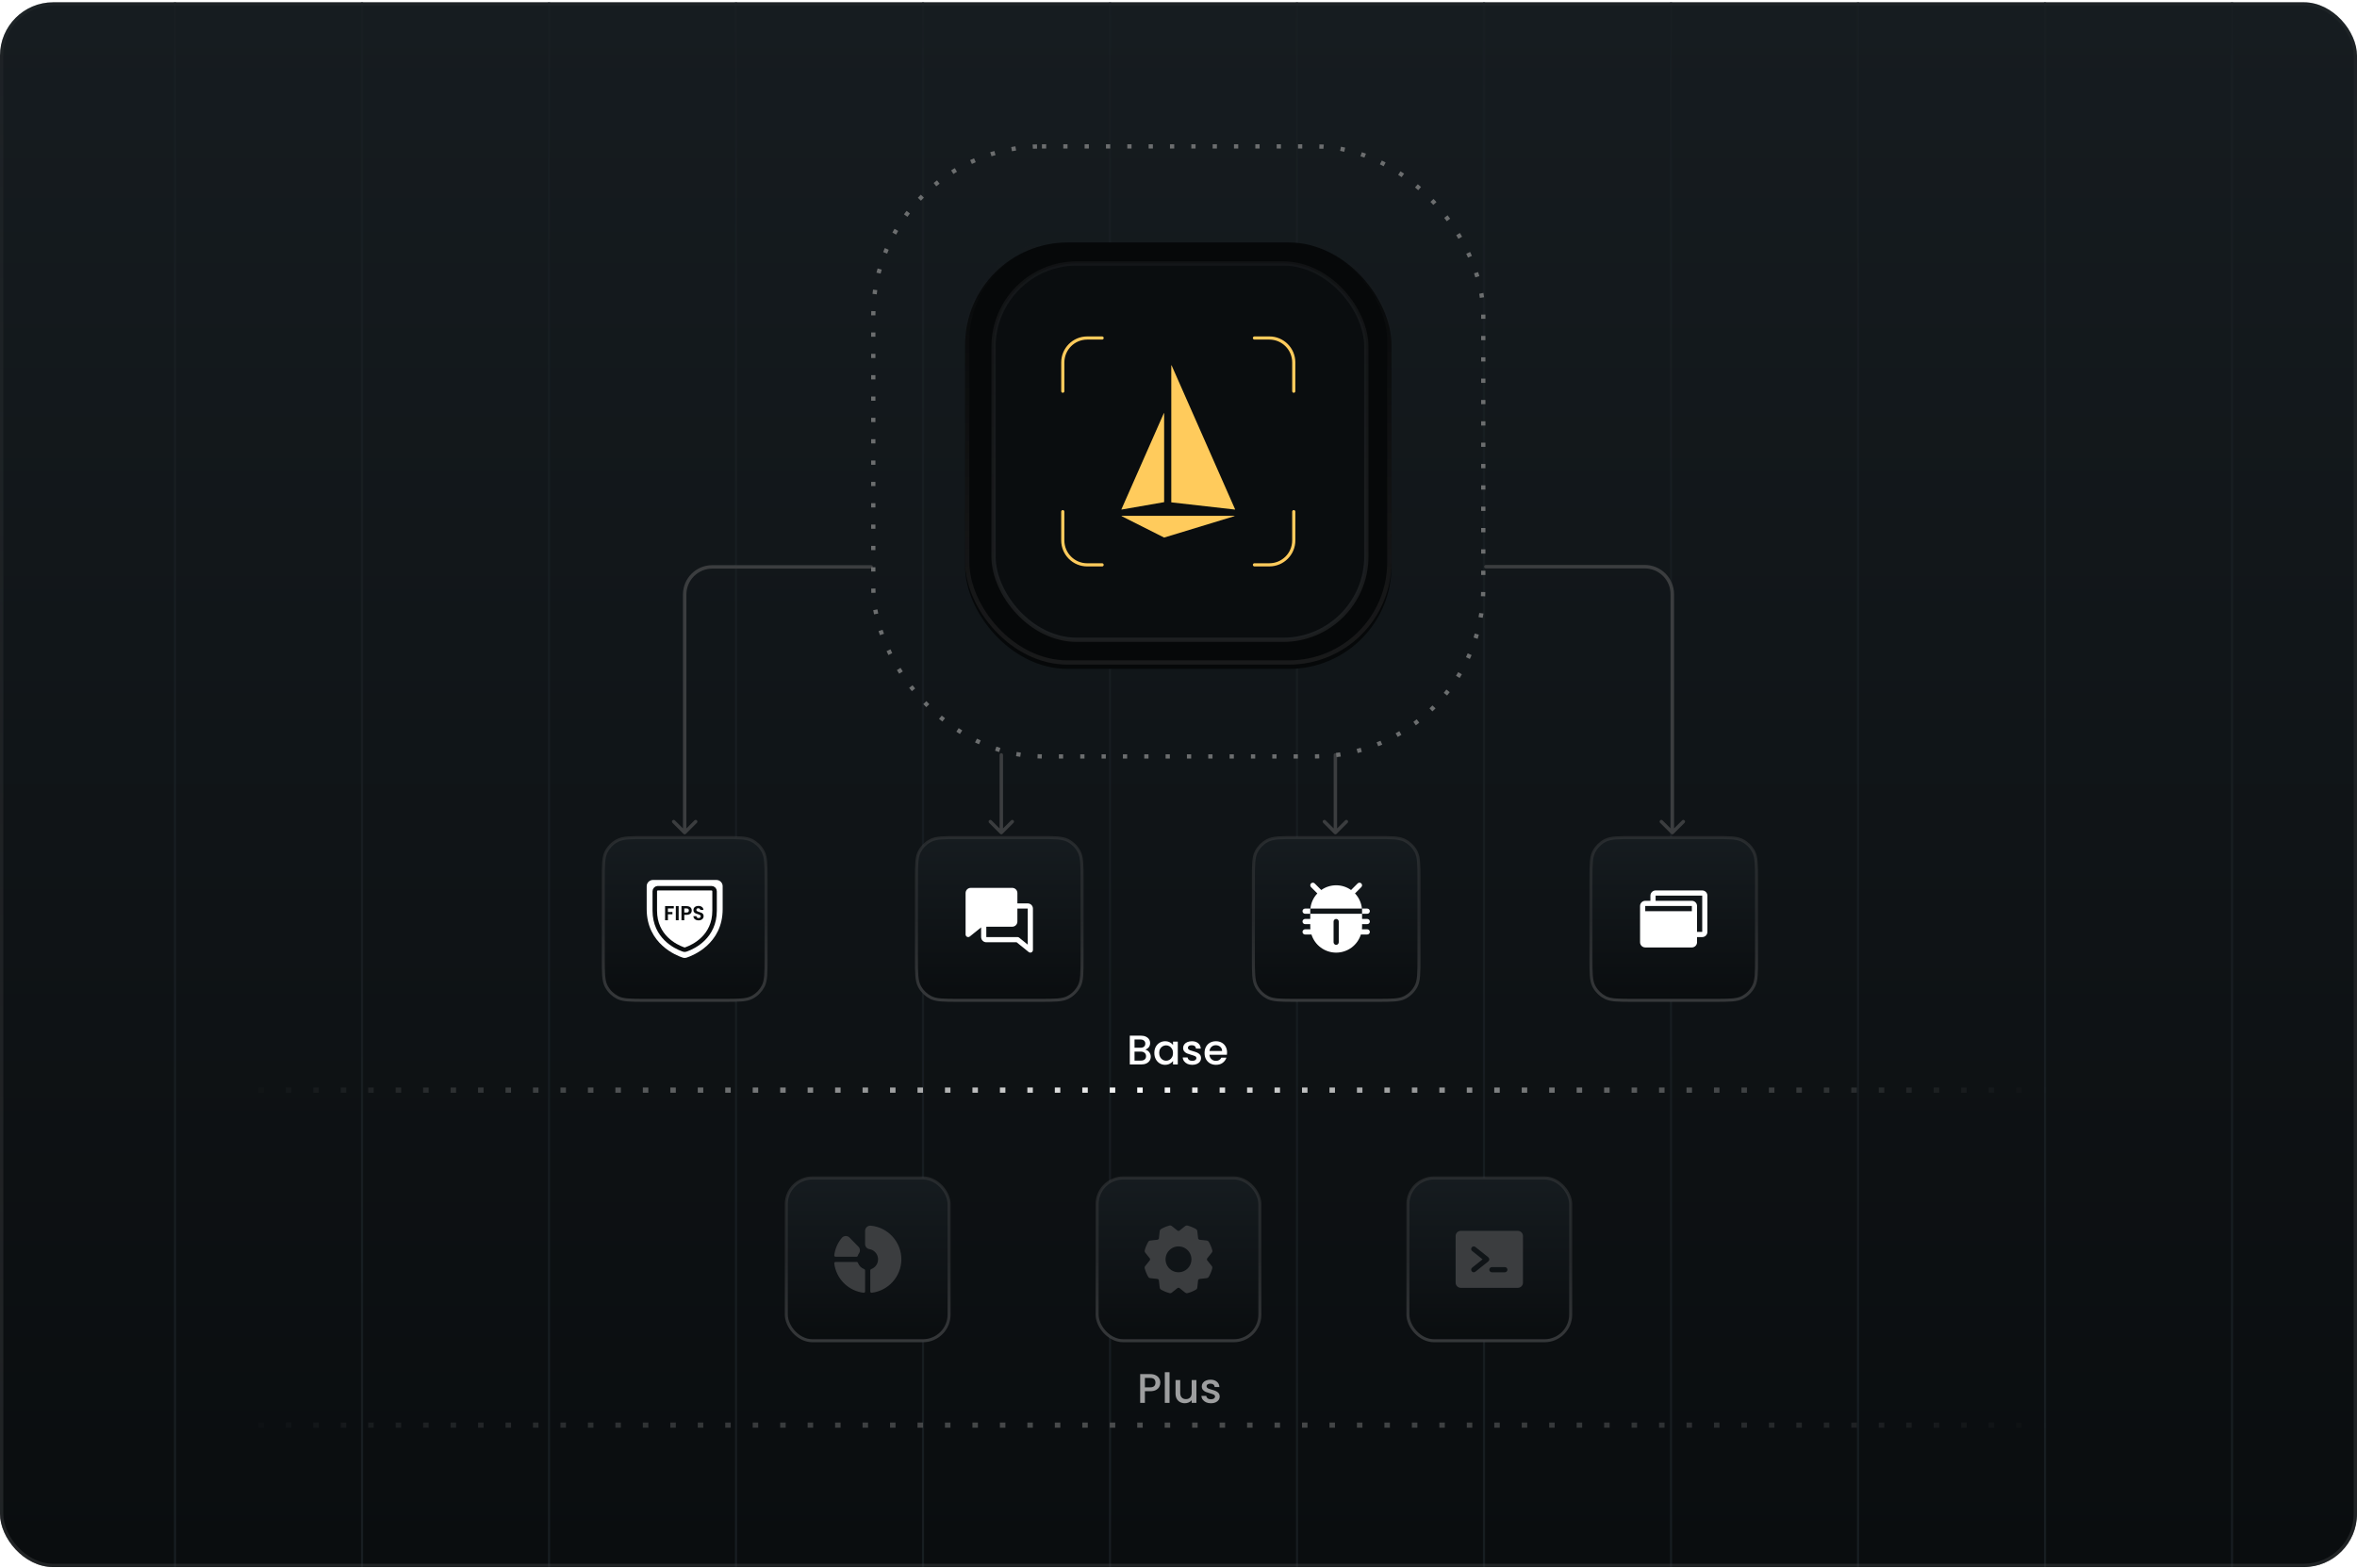 <svg width="708" height="471" viewBox="0 0 708 471" fill="none" xmlns="http://www.w3.org/2000/svg">
<g clip-path="url(#clip0_10672_168974)">
<rect y="0.683" width="708" height="470" rx="16" fill="url(#paint0_linear_10672_168974)"/>
<mask id="mask0_10672_168974" style="mask-type:alpha" maskUnits="userSpaceOnUse" x="9" y="-33" width="690" height="537">
<path d="M699 503.681L609.562 503.681L15.122 503.681L9 -32.31L699 -32.31L699 503.681Z" fill="url(#paint1_radial_10672_168974)"/>
</mask>
<g mask="url(#mask0_10672_168974)">
<path d="M52.574 -121.575V617.387" stroke="#181E22" stroke-width="0.624"/>
<path d="M108.744 -121.575V617.387" stroke="#181E22" stroke-width="0.624"/>
<path d="M164.916 -121.575V617.387" stroke="#181E22" stroke-width="0.624"/>
<path d="M221.086 -121.575V617.387" stroke="#181E22" stroke-width="0.624"/>
<path d="M277.258 -121.575V617.387" stroke="#181E22" stroke-width="0.624"/>
<path d="M333.43 -121.575V617.387" stroke="#181E22" stroke-width="0.624"/>
<path d="M389.6 -121.575V617.387" stroke="#181E22" stroke-width="0.624"/>
<path d="M445.771 -121.575V617.387" stroke="#181E22" stroke-width="0.624"/>
<path d="M501.941 -121.575V617.387" stroke="#181E22" stroke-width="0.624"/>
<path d="M558.113 -121.575V617.387" stroke="#181E22" stroke-width="0.624"/>
<path d="M614.285 -121.575V617.387" stroke="#181E22" stroke-width="0.624"/>
<path d="M670.455 -121.575V617.387" stroke="#181E22" stroke-width="0.624"/>
</g>
<path d="M261.68 170.789C261.966 170.789 262.198 170.556 262.198 170.27C262.198 169.983 261.966 169.751 261.68 169.751V170.789ZM205.298 250.445C205.501 250.648 205.829 250.648 206.032 250.445L209.332 247.144C209.535 246.942 209.535 246.613 209.332 246.411C209.13 246.208 208.801 246.208 208.599 246.411L205.665 249.345L202.731 246.411C202.528 246.208 202.2 246.208 201.997 246.411C201.795 246.613 201.795 246.942 201.997 247.144L205.298 250.445ZM261.68 170.27V169.751H213.963V170.27V170.789H261.68V170.27ZM205.665 178.568H205.146V250.078H205.665H206.183V178.568H205.665ZM213.963 170.27V169.751C209.094 169.751 205.146 173.699 205.146 178.568H205.665H206.183C206.183 174.272 209.667 170.789 213.963 170.789V170.27Z" fill="#3B3D3F"/>
<path d="M446.322 170.724C446.036 170.724 445.804 170.492 445.804 170.205C445.804 169.919 446.036 169.686 446.322 169.686V170.724ZM502.704 250.445C502.501 250.648 502.173 250.648 501.97 250.445L498.67 247.144C498.467 246.942 498.467 246.613 498.67 246.411C498.872 246.208 499.201 246.208 499.403 246.411L502.337 249.345L505.271 246.411C505.474 246.208 505.802 246.208 506.005 246.411C506.207 246.613 506.207 246.942 506.005 247.144L502.704 250.445ZM446.322 170.205V169.686H494.039V170.205V170.724H446.322V170.205ZM502.337 178.504H502.856V250.078H502.337H501.819V178.504H502.337ZM494.039 170.205V169.686C498.908 169.686 502.856 173.634 502.856 178.504H502.337H501.819C501.819 174.207 498.335 170.724 494.039 170.724V170.205Z" fill="#3B3D3F"/>
<path d="M301.292 226.739C301.292 226.452 301.06 226.22 300.773 226.22C300.487 226.22 300.255 226.452 300.255 226.739H301.292ZM300.407 250.445C300.609 250.648 300.938 250.648 301.14 250.445L304.441 247.144C304.643 246.942 304.643 246.613 304.441 246.411C304.238 246.208 303.91 246.208 303.707 246.411L300.773 249.345L297.839 246.411C297.637 246.208 297.309 246.208 297.106 246.411C296.903 246.613 296.903 246.942 297.106 247.144L300.407 250.445ZM300.773 226.739H300.255V250.078H300.773H301.292V226.739H300.773Z" fill="#3B3D3F"/>
<path d="M288.119 251.568H312.206C314.537 251.568 316.259 251.569 317.62 251.68C318.807 251.777 319.689 251.956 320.436 252.277L320.747 252.424C322.131 253.129 323.273 254.228 324.03 255.579L324.177 255.853C324.591 256.666 324.809 257.625 324.92 258.981C325.031 260.342 325.031 262.063 325.031 264.394V287.63C325.031 289.961 325.031 291.682 324.92 293.043C324.809 294.399 324.591 295.358 324.177 296.171C323.425 297.647 322.223 298.847 320.747 299.6C319.934 300.014 318.976 300.233 317.62 300.344C316.259 300.455 314.537 300.455 312.206 300.455H288.119C285.788 300.455 284.067 300.455 282.706 300.344C281.52 300.247 280.637 300.067 279.891 299.746L279.578 299.6C278.194 298.894 277.053 297.795 276.296 296.444L276.149 296.171C275.735 295.358 275.516 294.399 275.405 293.043C275.294 291.682 275.294 289.961 275.294 287.63V264.394C275.294 262.063 275.294 260.342 275.405 258.981C275.502 257.794 275.682 256.912 276.003 256.165L276.149 255.853C276.855 254.469 277.954 253.327 279.305 252.57L279.578 252.424C280.391 252.01 281.35 251.791 282.706 251.68C284.067 251.569 285.788 251.568 288.119 251.568Z" fill="url(#paint2_linear_10672_168974)"/>
<path d="M288.119 251.568H312.206C314.537 251.568 316.259 251.569 317.62 251.68C318.807 251.777 319.689 251.956 320.436 252.277L320.747 252.424C322.131 253.129 323.273 254.228 324.03 255.579L324.177 255.853C324.591 256.666 324.809 257.625 324.92 258.981C325.031 260.342 325.031 262.063 325.031 264.394V287.63C325.031 289.961 325.031 291.682 324.92 293.043C324.809 294.399 324.591 295.358 324.177 296.171C323.425 297.647 322.223 298.847 320.747 299.6C319.934 300.014 318.976 300.233 317.62 300.344C316.259 300.455 314.537 300.455 312.206 300.455H288.119C285.788 300.455 284.067 300.455 282.706 300.344C281.52 300.247 280.637 300.067 279.891 299.746L279.578 299.6C278.194 298.894 277.053 297.795 276.296 296.444L276.149 296.171C275.735 295.358 275.516 294.399 275.405 293.043C275.294 291.682 275.294 289.961 275.294 287.63V264.394C275.294 262.063 275.294 260.342 275.405 258.981C275.502 257.794 275.682 256.912 276.003 256.165L276.149 255.853C276.855 254.469 277.954 253.327 279.305 252.57L279.578 252.424C280.391 252.01 281.35 251.791 282.706 251.68C284.067 251.569 285.788 251.568 288.119 251.568Z" stroke="url(#paint3_linear_10672_168974)" stroke-width="0.905"/>
<path d="M310.273 272.901C310.273 272.489 310.109 272.093 309.817 271.801C309.525 271.509 309.129 271.345 308.717 271.345H305.605V268.233C305.605 267.821 305.441 267.425 305.149 267.133C304.857 266.841 304.461 266.677 304.049 266.677H291.601C291.188 266.677 290.792 266.841 290.501 267.133C290.209 267.425 290.045 267.821 290.045 268.233V280.681C290.045 280.828 290.087 280.971 290.165 281.095C290.244 281.218 290.355 281.317 290.487 281.381C290.619 281.444 290.766 281.468 290.912 281.452C291.057 281.435 291.195 281.378 291.309 281.286L294.713 278.542V281.459C294.713 281.872 294.877 282.268 295.169 282.559C295.46 282.851 295.856 283.015 296.269 283.015H305.37L309.008 285.954C309.146 286.065 309.317 286.126 309.495 286.127C309.701 286.127 309.899 286.045 310.045 285.899C310.191 285.753 310.273 285.555 310.273 285.349V272.901ZM306.135 281.632C305.997 281.521 305.825 281.46 305.648 281.459H296.269V278.347H304.049C304.461 278.347 304.857 278.183 305.149 277.892C305.441 277.6 305.605 277.204 305.605 276.791V272.901H308.717V283.72L306.135 281.632Z" fill="white"/>
<path d="M194.047 251.568H217.283C219.614 251.568 221.335 251.568 222.696 251.679C223.883 251.776 224.765 251.956 225.512 252.277L225.824 252.424C227.208 253.129 228.349 254.228 229.106 255.579L229.253 255.852C229.667 256.665 229.886 257.624 229.997 258.98C230.108 260.341 230.108 262.062 230.108 264.393V287.63C230.108 289.961 230.108 291.682 229.997 293.043C229.9 294.229 229.72 295.111 229.399 295.858L229.253 296.171C228.548 297.555 227.449 298.696 226.098 299.453L225.824 299.599C225.011 300.014 224.052 300.233 222.696 300.344C221.335 300.455 219.614 300.455 217.283 300.455H194.047C191.716 300.455 189.995 300.455 188.634 300.344C187.448 300.247 186.565 300.067 185.818 299.746L185.506 299.599C184.122 298.894 182.981 297.795 182.224 296.444L182.077 296.171C181.663 295.357 181.444 294.399 181.333 293.043C181.222 291.682 181.222 289.961 181.222 287.63V264.393C181.222 262.062 181.222 260.341 181.333 258.98C181.43 257.794 181.61 256.912 181.931 256.165L182.077 255.852C182.782 254.468 183.881 253.327 185.232 252.57L185.506 252.424C186.319 252.009 187.278 251.79 188.634 251.679C189.995 251.568 191.716 251.568 194.047 251.568Z" fill="url(#paint4_linear_10672_168974)"/>
<path d="M194.047 251.568H217.283C219.614 251.568 221.335 251.568 222.696 251.679C223.883 251.776 224.765 251.956 225.512 252.277L225.824 252.424C227.208 253.129 228.349 254.228 229.106 255.579L229.253 255.852C229.667 256.665 229.886 257.624 229.997 258.98C230.108 260.341 230.108 262.062 230.108 264.393V287.63C230.108 289.961 230.108 291.682 229.997 293.043C229.9 294.229 229.72 295.111 229.399 295.858L229.253 296.171C228.548 297.555 227.449 298.696 226.098 299.453L225.824 299.599C225.011 300.014 224.052 300.233 222.696 300.344C221.335 300.455 219.614 300.455 217.283 300.455H194.047C191.716 300.455 189.995 300.455 188.634 300.344C187.448 300.247 186.565 300.067 185.818 299.746L185.506 299.599C184.122 298.894 182.981 297.795 182.224 296.444L182.077 296.171C181.663 295.357 181.444 294.399 181.333 293.043C181.222 291.682 181.222 289.961 181.222 287.63V264.393C181.222 262.062 181.222 260.341 181.333 258.98C181.43 257.794 181.61 256.912 181.931 256.165L182.077 255.852C182.782 254.468 183.881 253.327 185.232 252.57L185.506 252.424C186.319 252.009 187.278 251.79 188.634 251.679C189.995 251.568 191.716 251.568 194.047 251.568Z" stroke="url(#paint5_linear_10672_168974)" stroke-width="0.905"/>
<path d="M217.075 266.174V273.057C217.075 283.552 208.063 287.033 206.259 287.625C205.873 287.754 205.455 287.754 205.07 287.625C203.263 287.033 194.254 283.552 194.254 273.057V266.174C194.254 265.677 194.454 265.201 194.811 264.849C195.168 264.498 195.651 264.3 196.156 264.3H215.173C215.677 264.3 216.161 264.498 216.518 264.849C216.874 265.201 217.075 265.677 217.075 266.174Z" fill="white"/>
<path d="M197.621 266.783H213.713C213.963 266.783 214.202 266.881 214.376 267.053C214.55 267.224 214.646 267.455 214.646 267.693V273.517C214.646 281.386 208.324 284.34 206.303 285.082L205.959 285.201L205.955 285.203C205.815 285.25 205.666 285.262 205.521 285.238L205.379 285.203L205.374 285.201L205.03 285.082C203.008 284.34 196.688 281.386 196.688 273.517V267.693C196.688 267.455 196.783 267.224 196.957 267.053C197.11 266.903 197.311 266.809 197.527 266.788L197.621 266.783Z" stroke="#0A0D0F" stroke-width="1.351"/>
<path d="M209.857 276.442C209.561 276.442 209.294 276.391 209.055 276.29C208.82 276.188 208.634 276.043 208.496 275.852C208.358 275.662 208.287 275.437 208.283 275.178H209.195C209.207 275.352 209.268 275.49 209.377 275.591C209.49 275.692 209.644 275.743 209.839 275.743C210.037 275.743 210.193 275.696 210.307 275.603C210.42 275.506 210.477 275.38 210.477 275.226C210.477 275.101 210.438 274.997 210.361 274.916C210.284 274.835 210.187 274.773 210.07 274.728C209.956 274.679 209.798 274.627 209.596 274.57C209.32 274.489 209.095 274.41 208.921 274.333C208.751 274.252 208.603 274.132 208.478 273.974C208.356 273.812 208.295 273.598 208.295 273.33C208.295 273.079 208.358 272.86 208.484 272.674C208.609 272.488 208.786 272.346 209.012 272.249C209.239 272.147 209.499 272.097 209.79 272.097C210.228 272.097 210.582 272.204 210.854 272.419C211.129 272.63 211.281 272.925 211.309 273.306H210.374C210.365 273.16 210.303 273.041 210.185 272.948C210.072 272.85 209.92 272.802 209.729 272.802C209.563 272.802 209.43 272.844 209.328 272.929C209.231 273.014 209.183 273.138 209.183 273.3C209.183 273.413 209.219 273.509 209.292 273.586C209.369 273.658 209.462 273.719 209.571 273.768C209.685 273.812 209.843 273.865 210.045 273.926C210.321 274.007 210.546 274.088 210.72 274.169C210.894 274.25 211.044 274.371 211.17 274.534C211.295 274.696 211.358 274.908 211.358 275.172C211.358 275.398 211.299 275.609 211.182 275.804C211.064 275.998 210.892 276.154 210.665 276.271C210.438 276.385 210.169 276.442 209.857 276.442Z" fill="#0A0D0F"/>
<path d="M207.794 273.476C207.794 273.702 207.739 273.915 207.63 274.114C207.525 274.312 207.357 274.472 207.126 274.594C206.899 274.715 206.611 274.776 206.263 274.776H205.552V276.405H204.701V272.163H206.263C206.591 272.163 206.871 272.22 207.101 272.333C207.332 272.447 207.505 272.603 207.618 272.801C207.735 273 207.794 273.224 207.794 273.476ZM206.226 274.089C206.461 274.089 206.636 274.037 206.749 273.931C206.862 273.822 206.919 273.67 206.919 273.476C206.919 273.062 206.688 272.856 206.226 272.856H205.552V274.089H206.226Z" fill="#0A0D0F"/>
<path d="M203.857 272.163V276.405H203.006V272.163H203.857Z" fill="#0A0D0F"/>
<path d="M202.4 272.163V272.85H200.632V273.937H201.987V274.612H200.632V276.405H199.781V272.163H202.4Z" fill="#0A0D0F"/>
<path d="M401.644 226.739C401.644 226.452 401.411 226.22 401.125 226.22C400.839 226.22 400.606 226.452 400.606 226.739H401.644ZM400.758 250.445C400.961 250.648 401.289 250.648 401.492 250.445L404.792 247.144C404.995 246.942 404.995 246.613 404.792 246.411C404.59 246.208 404.262 246.208 404.059 246.411L401.125 249.345L398.191 246.411C397.988 246.208 397.66 246.208 397.458 246.411C397.255 246.613 397.255 246.942 397.458 247.144L400.758 250.445ZM401.125 226.739H400.606V250.078H401.125H401.644V226.739H401.125Z" fill="#3B3D3F"/>
<path d="M389.32 251.568H413.407C415.738 251.568 417.46 251.569 418.821 251.68C420.008 251.777 420.89 251.956 421.637 252.277L421.948 252.424C423.332 253.129 424.474 254.228 425.231 255.579L425.378 255.853C425.792 256.666 426.01 257.625 426.121 258.981C426.232 260.342 426.232 262.063 426.232 264.394V287.63C426.232 289.961 426.232 291.682 426.121 293.043C426.01 294.399 425.792 295.358 425.378 296.171C424.626 297.647 423.425 298.847 421.948 299.6C421.135 300.014 420.177 300.233 418.821 300.344C417.46 300.455 415.738 300.455 413.407 300.455H389.32C386.989 300.455 385.268 300.455 383.907 300.344C382.721 300.247 381.839 300.067 381.092 299.746L380.779 299.6C379.395 298.894 378.254 297.795 377.497 296.444L377.351 296.171C376.936 295.358 376.717 294.399 376.606 293.043C376.495 291.682 376.495 289.961 376.495 287.63V264.394C376.495 262.063 376.495 260.342 376.606 258.981C376.703 257.794 376.883 256.912 377.204 256.165L377.351 255.853C378.056 254.469 379.155 253.327 380.506 252.57L380.779 252.424C381.592 252.01 382.551 251.791 383.907 251.68C385.268 251.569 386.989 251.568 389.32 251.568Z" fill="url(#paint6_linear_10672_168974)"/>
<path d="M389.32 251.568H413.407C415.738 251.568 417.46 251.569 418.821 251.68C420.008 251.777 420.89 251.956 421.637 252.277L421.948 252.424C423.332 253.129 424.474 254.228 425.231 255.579L425.378 255.853C425.792 256.666 426.01 257.625 426.121 258.981C426.232 260.342 426.232 262.063 426.232 264.394V287.63C426.232 289.961 426.232 291.682 426.121 293.043C426.01 294.399 425.792 295.358 425.378 296.171C424.626 297.647 423.425 298.847 421.948 299.6C421.135 300.014 420.177 300.233 418.821 300.344C417.46 300.455 415.738 300.455 413.407 300.455H389.32C386.989 300.455 385.268 300.455 383.907 300.344C382.721 300.247 381.839 300.067 381.092 299.746L380.779 299.6C379.395 298.894 378.254 297.795 377.497 296.444L377.351 296.171C376.936 295.358 376.717 294.399 376.606 293.043C376.495 291.682 376.495 289.961 376.495 287.63V264.394C376.495 262.063 376.495 260.342 376.606 258.981C376.703 257.794 376.883 256.912 377.204 256.165L377.351 255.853C378.056 254.469 379.155 253.327 380.506 252.57L380.779 252.424C381.592 252.01 382.551 251.791 383.907 251.68C385.268 251.569 386.989 251.568 389.32 251.568Z" stroke="url(#paint7_linear_10672_168974)" stroke-width="0.905"/>
<path d="M410.696 274.457H409.14V272.901H410.696C410.902 272.901 411.1 272.983 411.246 273.129C411.392 273.275 411.474 273.473 411.474 273.679C411.474 273.886 411.392 274.084 411.246 274.229C411.1 274.375 410.902 274.457 410.696 274.457ZM392.024 272.901C391.818 272.901 391.62 272.983 391.474 273.129C391.328 273.275 391.246 273.473 391.246 273.679C391.246 273.886 391.328 274.084 391.474 274.229C391.62 274.375 391.818 274.457 392.024 274.457H393.58V272.901H392.024ZM409.14 278.347C409.14 278.61 409.126 278.869 409.101 279.125H410.696C410.902 279.125 411.1 279.207 411.246 279.353C411.392 279.499 411.474 279.697 411.474 279.903C411.474 280.11 411.392 280.307 411.246 280.453C411.1 280.599 410.902 280.681 410.696 280.681H408.782C408.285 282.261 407.298 283.641 405.963 284.621C404.628 285.6 403.016 286.129 401.36 286.129C399.704 286.129 398.091 285.6 396.757 284.621C395.422 283.641 394.434 282.261 393.938 280.681H392.024C391.818 280.681 391.62 280.599 391.474 280.453C391.328 280.307 391.246 280.11 391.246 279.903C391.246 279.697 391.328 279.499 391.474 279.353C391.62 279.207 391.818 279.125 392.024 279.125H393.619C393.594 278.869 393.58 278.61 393.58 278.347V277.569H392.024C391.818 277.569 391.62 277.487 391.474 277.341C391.328 277.195 391.246 276.998 391.246 276.791C391.246 276.585 391.328 276.387 391.474 276.241C391.62 276.095 391.818 276.013 392.024 276.013H393.58V274.457H409.14V276.013H410.696C410.902 276.013 411.1 276.095 411.246 276.241C411.392 276.387 411.474 276.585 411.474 276.791C411.474 276.998 411.392 277.195 411.246 277.341C411.1 277.487 410.902 277.569 410.696 277.569H409.14V278.347ZM402.138 276.791C402.138 276.585 402.056 276.387 401.91 276.241C401.764 276.095 401.566 276.013 401.36 276.013C401.154 276.013 400.956 276.095 400.81 276.241C400.664 276.387 400.582 276.585 400.582 276.791V283.015C400.582 283.221 400.664 283.419 400.81 283.565C400.956 283.711 401.154 283.793 401.36 283.793C401.566 283.793 401.764 283.711 401.91 283.565C402.056 283.419 402.138 283.221 402.138 283.015V276.791ZM395.704 268.345C394.524 269.591 393.791 271.194 393.619 272.901H409.101C408.929 271.194 408.196 269.591 407.016 268.345L408.912 266.45C408.984 266.378 409.042 266.292 409.081 266.197C409.12 266.103 409.14 266.002 409.14 265.899C409.14 265.797 409.12 265.696 409.081 265.602C409.042 265.507 408.984 265.421 408.912 265.349C408.84 265.277 408.754 265.219 408.66 265.18C408.565 265.141 408.464 265.121 408.362 265.121C408.26 265.121 408.158 265.141 408.064 265.18C407.969 265.219 407.884 265.277 407.811 265.349L405.838 267.323C404.529 266.397 402.964 265.899 401.36 265.899C399.756 265.899 398.191 266.397 396.882 267.323L394.908 265.349C394.762 265.203 394.564 265.121 394.358 265.121C394.152 265.121 393.954 265.203 393.808 265.349C393.662 265.495 393.58 265.693 393.58 265.899C393.58 266.106 393.662 266.304 393.808 266.45L395.704 268.345Z" fill="white"/>
<path d="M490.719 251.568H514.806C517.137 251.568 518.859 251.569 520.22 251.68C521.406 251.777 522.288 251.956 523.035 252.277L523.347 252.424C524.731 253.129 525.873 254.228 526.63 255.579L526.776 255.853C527.191 256.666 527.409 257.625 527.52 258.981C527.631 260.342 527.631 262.063 527.631 264.394V287.63C527.631 289.961 527.631 291.682 527.52 293.043C527.409 294.399 527.191 295.358 526.776 296.171C526.024 297.647 524.823 298.847 523.347 299.6C522.534 300.014 521.575 300.233 520.22 300.344C518.859 300.455 517.137 300.455 514.806 300.455H490.719C488.388 300.455 486.667 300.455 485.306 300.344C484.119 300.247 483.237 300.067 482.49 299.746L482.178 299.6C480.794 298.894 479.653 297.795 478.896 296.444L478.749 296.171C478.335 295.358 478.116 294.399 478.005 293.043C477.894 291.682 477.894 289.961 477.894 287.63V264.394C477.894 262.063 477.894 260.342 478.005 258.981C478.102 257.794 478.282 256.912 478.603 256.165L478.749 255.853C479.454 254.469 480.553 253.327 481.904 252.57L482.178 252.424C482.991 252.01 483.95 251.791 485.306 251.68C486.667 251.569 488.388 251.568 490.719 251.568Z" fill="url(#paint8_linear_10672_168974)"/>
<path d="M490.719 251.568H514.806C517.137 251.568 518.859 251.569 520.22 251.68C521.406 251.777 522.288 251.956 523.035 252.277L523.347 252.424C524.731 253.129 525.873 254.228 526.63 255.579L526.776 255.853C527.191 256.666 527.409 257.625 527.52 258.981C527.631 260.342 527.631 262.063 527.631 264.394V287.63C527.631 289.961 527.631 291.682 527.52 293.043C527.409 294.399 527.191 295.358 526.776 296.171C526.024 297.647 524.823 298.847 523.347 299.6C522.534 300.014 521.575 300.233 520.22 300.344C518.859 300.455 517.137 300.455 514.806 300.455H490.719C488.388 300.455 486.667 300.455 485.306 300.344C484.119 300.247 483.237 300.067 482.49 299.746L482.178 299.6C480.794 298.894 479.653 297.795 478.896 296.444L478.749 296.171C478.335 295.358 478.116 294.399 478.005 293.043C477.894 291.682 477.894 289.961 477.894 287.63V264.394C477.894 262.063 477.894 260.342 478.005 258.981C478.102 257.794 478.282 256.912 478.603 256.165L478.749 255.853C479.454 254.469 480.553 253.327 481.904 252.57L482.178 252.424C482.991 252.01 483.95 251.791 485.306 251.68C486.667 251.569 488.388 251.568 490.719 251.568Z" stroke="url(#paint9_linear_10672_168974)" stroke-width="0.905"/>
<path d="M511.316 267.455H497.312C496.9 267.455 496.504 267.619 496.212 267.911C495.92 268.203 495.756 268.599 495.756 269.011V270.567H494.201C493.788 270.567 493.392 270.731 493.1 271.023C492.808 271.315 492.645 271.711 492.645 272.123V283.015C492.645 283.428 492.808 283.824 493.1 284.115C493.392 284.407 493.788 284.571 494.201 284.571H508.204C508.617 284.571 509.013 284.407 509.304 284.115C509.596 283.824 509.76 283.428 509.76 283.015V281.459H511.316C511.729 281.459 512.125 281.295 512.416 281.003C512.708 280.712 512.872 280.316 512.872 279.903V269.011C512.872 268.599 512.708 268.203 512.416 267.911C512.125 267.619 511.729 267.455 511.316 267.455ZM508.204 272.123V273.679H494.201V272.123H508.204ZM511.316 279.903H509.76V272.123C509.76 271.711 509.596 271.315 509.304 271.023C509.013 270.731 508.617 270.567 508.204 270.567H497.312V269.011H511.316V279.903Z" fill="white"/>
<rect x="262.321" y="43.969" width="183.23" height="183.23" rx="50.657" stroke="#6C6E6F" stroke-width="1.282" stroke-dasharray="1.28 5.13"/>
<g filter="url(#filter0_i_10672_168974)">
<rect x="289.898" y="71.547" width="128.076" height="128.076" rx="30.779" fill="#060809"/>
</g>
<rect x="290.54" y="72.189" width="126.794" height="126.794" rx="30.137" stroke="url(#paint10_linear_10672_168974)" stroke-width="1.282"/>
<rect x="298.44" y="79.138" width="111.98" height="113.029" rx="25.008" fill="#0A0D0F" stroke="url(#paint11_linear_10672_168974)" stroke-width="1.282"/>
<path d="M376.812 101.522H381.292C385.342 101.522 388.625 104.805 388.625 108.854V117.5" stroke="#FFCB5C" stroke-width="0.95" stroke-linecap="round"/>
<path d="M331.059 101.522H326.579C322.529 101.522 319.246 104.805 319.246 108.854V117.5" stroke="#FFCB5C" stroke-width="0.95" stroke-linecap="round"/>
<path d="M319.242 153.68L319.242 162.325C319.242 166.375 322.525 169.658 326.575 169.658L331.054 169.658" stroke="#FFCB5C" stroke-width="0.95" stroke-linecap="round"/>
<path d="M376.812 169.652H381.292C385.342 169.652 388.625 166.37 388.625 162.32V153.675" stroke="#FFCB5C" stroke-width="0.95" stroke-linecap="round"/>
<path d="M349.686 150.782C349.686 150.807 349.668 150.829 349.644 150.833L336.91 153.049C336.882 153.053 336.856 153.034 336.852 153.006C336.851 152.996 336.852 152.986 336.856 152.978L349.589 124.111C349.602 124.086 349.632 124.075 349.657 124.087C349.668 124.093 349.676 124.101 349.681 124.111L349.686 124.133L349.686 150.782Z" fill="#FFCB5C"/>
<path d="M351.832 150.839C351.832 150.865 351.851 150.886 351.877 150.89L370.95 153.052C370.978 153.055 371.003 153.034 371.006 153.005L371.006 152.993L371.002 152.979L351.929 109.739C351.916 109.713 351.886 109.703 351.86 109.715C351.849 109.72 351.84 109.73 351.836 109.741L351.832 109.76V150.839Z" fill="#FFCB5C"/>
<path d="M370.804 155.031L349.705 161.456L349.69 161.459L349.668 161.456L336.919 155.031C336.893 155.02 336.882 154.99 336.893 154.964C336.898 154.952 336.908 154.942 336.919 154.938L336.941 154.934H370.79C370.818 154.939 370.836 154.965 370.832 154.993C370.831 155.003 370.825 155.014 370.818 155.021L370.804 155.031Z" fill="#FFCB5C"/>
<rect x="329.556" y="353.81" width="48.886" height="48.886" rx="7.846" fill="url(#paint12_linear_10672_168974)"/>
<rect x="329.556" y="353.81" width="48.886" height="48.886" rx="7.846" stroke="url(#paint13_linear_10672_168974)" stroke-width="0.905"/>
<path d="M362.558 378.461C362.562 378.321 362.562 378.181 362.558 378.041L364.009 376.228C364.085 376.133 364.138 376.021 364.163 375.902C364.188 375.783 364.185 375.659 364.153 375.542C363.915 374.648 363.559 373.789 363.095 372.989C363.034 372.884 362.95 372.795 362.849 372.729C362.747 372.662 362.632 372.621 362.512 372.607L360.205 372.35C360.109 372.249 360.012 372.152 359.913 372.058L359.641 369.746C359.627 369.625 359.585 369.51 359.518 369.409C359.452 369.307 359.363 369.223 359.258 369.162C358.457 368.699 357.599 368.343 356.705 368.106C356.587 368.075 356.464 368.071 356.344 368.096C356.225 368.121 356.113 368.174 356.018 368.25L354.21 369.693C354.07 369.693 353.93 369.693 353.79 369.693L351.978 368.245C351.882 368.169 351.771 368.116 351.651 368.091C351.532 368.066 351.409 368.07 351.291 368.101C350.397 368.34 349.539 368.695 348.738 369.159C348.634 369.22 348.544 369.305 348.478 369.406C348.412 369.507 348.37 369.622 348.356 369.743L348.099 372.053C347.998 372.15 347.901 372.247 347.808 372.345L345.495 372.611C345.375 372.625 345.259 372.667 345.158 372.733C345.057 372.8 344.972 372.889 344.912 372.994C344.448 373.794 344.093 374.653 343.854 375.547C343.823 375.664 343.82 375.788 343.845 375.907C343.87 376.026 343.923 376.138 343.999 376.233L345.443 378.041C345.443 378.181 345.443 378.321 345.443 378.461L343.995 380.274C343.918 380.369 343.866 380.481 343.841 380.6C343.816 380.719 343.819 380.843 343.851 380.96C344.089 381.854 344.445 382.713 344.909 383.513C344.969 383.618 345.054 383.707 345.155 383.773C345.256 383.84 345.372 383.881 345.492 383.895L347.799 384.152C347.895 384.253 347.993 384.35 348.091 384.444L348.36 386.756C348.374 386.877 348.416 386.992 348.482 387.093C348.549 387.195 348.638 387.279 348.743 387.34C349.544 387.803 350.402 388.159 351.296 388.397C351.414 388.428 351.537 388.431 351.656 388.406C351.776 388.381 351.887 388.328 351.982 388.252L353.79 386.809C353.93 386.813 354.07 386.813 354.21 386.809L356.023 388.26C356.118 388.336 356.23 388.389 356.349 388.414C356.469 388.439 356.592 388.435 356.71 388.404C357.604 388.166 358.462 387.81 359.262 387.346C359.367 387.285 359.456 387.2 359.523 387.099C359.589 386.998 359.631 386.882 359.645 386.762L359.901 384.455C360.003 384.36 360.1 384.262 360.193 384.164L362.506 383.891C362.626 383.877 362.742 383.835 362.843 383.769C362.944 383.702 363.028 383.613 363.089 383.508C363.553 382.708 363.908 381.849 364.146 380.955C364.178 380.838 364.181 380.714 364.156 380.595C364.13 380.476 364.078 380.364 364.001 380.269L362.558 378.461ZM354 382.141C353.231 382.141 352.479 381.913 351.839 381.485C351.2 381.058 350.701 380.45 350.407 379.74C350.112 379.029 350.035 378.247 350.185 377.492C350.335 376.738 350.706 376.044 351.25 375.5C351.794 374.956 352.487 374.586 353.241 374.436C353.996 374.286 354.778 374.363 355.489 374.657C356.2 374.952 356.807 375.45 357.235 376.09C357.662 376.73 357.89 377.482 357.89 378.251C357.89 379.283 357.48 380.272 356.751 381.002C356.021 381.731 355.032 382.141 354 382.141Z" fill="#3B3D3F"/>
<rect x="236.198" y="353.81" width="48.886" height="48.886" rx="7.846" fill="url(#paint14_linear_10672_168974)"/>
<rect x="236.198" y="353.81" width="48.886" height="48.886" rx="7.846" stroke="url(#paint15_linear_10672_168974)" stroke-width="0.905"/>
<path d="M250.599 377.039C250.829 375.112 251.617 373.295 252.866 371.811C253.004 371.644 253.176 371.508 253.369 371.412C253.563 371.315 253.775 371.26 253.991 371.25C254.208 371.24 254.424 371.275 254.626 371.353C254.827 371.431 255.011 371.551 255.164 371.704L257.855 374.452C258.114 374.711 258.273 375.053 258.303 375.418C258.333 375.783 258.232 376.146 258.019 376.444C257.858 376.673 257.736 376.928 257.659 377.197C257.635 377.277 257.586 377.347 257.519 377.396C257.452 377.446 257.371 377.473 257.288 377.473H250.986C250.931 377.473 250.877 377.461 250.827 377.439C250.777 377.416 250.732 377.384 250.695 377.343C250.659 377.302 250.631 377.253 250.615 377.201C250.598 377.149 250.593 377.093 250.599 377.039ZM261.553 368.143C261.338 368.124 261.122 368.15 260.918 368.219C260.713 368.289 260.526 368.4 260.367 368.546C260.208 368.691 260.081 368.869 259.994 369.066C259.907 369.264 259.862 369.477 259.862 369.693V373.648C259.859 374.015 259.988 374.371 260.224 374.652C260.46 374.933 260.789 375.12 261.151 375.18C261.832 375.293 262.457 375.629 262.927 376.136C263.396 376.643 263.684 377.291 263.744 377.979C263.804 378.668 263.634 379.356 263.26 379.937C262.885 380.518 262.328 380.957 261.677 381.187C261.601 381.214 261.535 381.265 261.489 381.331C261.443 381.397 261.418 381.476 261.418 381.557V387.901C261.418 387.956 261.429 388.01 261.451 388.061C261.474 388.111 261.506 388.156 261.547 388.193C261.588 388.229 261.637 388.257 261.689 388.274C261.742 388.291 261.797 388.296 261.852 388.29C264.279 387.99 266.516 386.824 268.152 385.006C269.788 383.187 270.712 380.84 270.754 378.395C270.827 373.115 266.785 368.611 261.553 368.143ZM259.595 381.184C259.16 381.028 258.765 380.779 258.438 380.452C258.112 380.125 257.863 379.73 257.708 379.295C257.681 379.218 257.632 379.151 257.566 379.103C257.499 379.055 257.42 379.029 257.338 379.029H250.985C250.93 379.028 250.876 379.04 250.826 379.062C250.775 379.084 250.73 379.117 250.693 379.158C250.657 379.198 250.629 379.247 250.612 379.299C250.595 379.351 250.59 379.407 250.596 379.461C250.869 381.709 251.887 383.801 253.488 385.402C255.089 387.003 257.18 388.021 259.428 388.293C259.483 388.3 259.538 388.294 259.591 388.277C259.643 388.261 259.691 388.233 259.732 388.196C259.773 388.159 259.806 388.114 259.828 388.064C259.85 388.014 259.861 387.959 259.861 387.904V381.557C259.861 381.475 259.836 381.394 259.788 381.328C259.74 381.261 259.672 381.21 259.595 381.184Z" fill="#3B3D3F"/>
<rect x="422.915" y="353.81" width="48.886" height="48.886" rx="7.846" fill="url(#paint16_linear_10672_168974)"/>
<rect x="422.915" y="353.81" width="48.886" height="48.886" rx="7.846" stroke="url(#paint17_linear_10672_168974)" stroke-width="0.905"/>
<path d="M455.916 369.693H438.8C438.387 369.693 437.992 369.857 437.7 370.148C437.408 370.44 437.244 370.836 437.244 371.249V385.252C437.244 385.665 437.408 386.061 437.7 386.353C437.992 386.645 438.387 386.808 438.8 386.808H455.916C456.328 386.808 456.724 386.645 457.016 386.353C457.308 386.061 457.472 385.665 457.472 385.252V371.249C457.472 370.836 457.308 370.44 457.016 370.148C456.724 369.857 456.328 369.693 455.916 369.693ZM447.066 378.858L443.176 381.97C443.096 382.034 443.005 382.082 442.907 382.11C442.808 382.139 442.706 382.147 442.604 382.136C442.502 382.125 442.404 382.094 442.315 382.044C442.225 381.995 442.146 381.929 442.082 381.849C442.018 381.769 441.971 381.677 441.942 381.579C441.914 381.481 441.905 381.378 441.916 381.277C441.928 381.175 441.959 381.077 442.008 380.987C442.058 380.898 442.124 380.819 442.204 380.755L445.334 378.251L442.204 375.746C442.124 375.683 442.058 375.604 442.008 375.514C441.959 375.425 441.928 375.326 441.916 375.225C441.905 375.123 441.914 375.02 441.942 374.922C441.971 374.824 442.018 374.732 442.082 374.652C442.146 374.573 442.225 374.506 442.315 374.457C442.404 374.408 442.502 374.376 442.604 374.365C442.706 374.354 442.808 374.363 442.907 374.391C443.005 374.419 443.096 374.467 443.176 374.531L447.066 377.643C447.157 377.716 447.231 377.808 447.282 377.913C447.332 378.019 447.359 378.134 447.359 378.251C447.359 378.367 447.332 378.483 447.282 378.588C447.231 378.693 447.157 378.786 447.066 378.858ZM452.026 382.141H448.136C447.93 382.141 447.732 382.059 447.586 381.913C447.44 381.767 447.358 381.569 447.358 381.363C447.358 381.156 447.44 380.958 447.586 380.812C447.732 380.667 447.93 380.585 448.136 380.585H452.026C452.232 380.585 452.43 380.667 452.576 380.812C452.722 380.958 452.804 381.156 452.804 381.363C452.804 381.569 452.722 381.767 452.576 381.913C452.43 382.059 452.232 382.141 452.026 382.141Z" fill="#3B3D3F"/>
<path d="M632 327.424L76 327.424" stroke="url(#paint18_linear_10672_168974)" stroke-width="1.556" stroke-dasharray="1.65 6.6"/>
<path d="M632 428.044L76 428.044" stroke="url(#paint19_linear_10672_168974)" stroke-width="1.556" stroke-dasharray="1.65 6.6"/>
<path d="M344.004 315.271C344.468 315.354 344.862 315.599 345.186 316.006C345.51 316.412 345.672 316.873 345.672 317.388C345.672 317.827 345.555 318.226 345.323 318.582C345.099 318.931 344.771 319.209 344.34 319.416C343.908 319.616 343.406 319.715 342.834 319.715H339.373V311.064H342.672C343.261 311.064 343.767 311.164 344.19 311.363C344.614 311.562 344.933 311.832 345.149 312.172C345.365 312.504 345.472 312.877 345.472 313.292C345.472 313.79 345.34 314.205 345.074 314.537C344.809 314.869 344.452 315.114 344.004 315.271ZM340.792 314.699H342.547C343.012 314.699 343.373 314.595 343.63 314.388C343.896 314.172 344.028 313.865 344.028 313.466C344.028 313.076 343.896 312.774 343.63 312.558C343.373 312.334 343.012 312.222 342.547 312.222H340.792V314.699ZM342.709 318.558C343.19 318.558 343.568 318.441 343.842 318.209C344.116 317.977 344.253 317.653 344.253 317.238C344.253 316.815 344.107 316.479 343.817 316.23C343.526 315.981 343.141 315.856 342.659 315.856H340.792V318.558H342.709ZM346.741 316.255C346.741 315.566 346.882 314.956 347.164 314.425C347.454 313.894 347.844 313.483 348.334 313.193C348.832 312.894 349.38 312.744 349.977 312.744C350.516 312.744 350.985 312.852 351.384 313.068C351.79 313.276 352.114 313.537 352.355 313.852V312.857H353.786V319.715H352.355V318.695C352.114 319.018 351.786 319.288 351.371 319.504C350.956 319.719 350.483 319.827 349.952 319.827C349.363 319.827 348.824 319.678 348.334 319.379C347.844 319.072 347.454 318.649 347.164 318.109C346.882 317.562 346.741 316.944 346.741 316.255ZM352.355 316.28C352.355 315.807 352.255 315.396 352.056 315.047C351.865 314.699 351.612 314.433 351.297 314.251C350.981 314.068 350.641 313.977 350.276 313.977C349.911 313.977 349.57 314.068 349.255 314.251C348.94 314.425 348.683 314.686 348.483 315.035C348.292 315.375 348.197 315.782 348.197 316.255C348.197 316.728 348.292 317.143 348.483 317.5C348.683 317.856 348.94 318.13 349.255 318.321C349.579 318.504 349.919 318.595 350.276 318.595C350.641 318.595 350.981 318.504 351.297 318.321C351.612 318.139 351.865 317.873 352.056 317.524C352.255 317.168 352.355 316.753 352.355 316.28ZM358.139 319.827C357.6 319.827 357.115 319.732 356.683 319.541C356.26 319.342 355.924 319.076 355.675 318.744C355.426 318.404 355.293 318.026 355.277 317.612H356.745C356.77 317.902 356.907 318.147 357.156 318.346C357.413 318.537 357.733 318.632 358.115 318.632C358.513 318.632 358.82 318.558 359.036 318.408C359.26 318.251 359.372 318.051 359.372 317.811C359.372 317.553 359.247 317.363 358.998 317.238C358.758 317.114 358.372 316.977 357.841 316.827C357.326 316.686 356.907 316.549 356.584 316.417C356.26 316.284 355.978 316.08 355.737 315.807C355.505 315.533 355.389 315.172 355.389 314.724C355.389 314.359 355.496 314.027 355.712 313.728C355.928 313.421 356.235 313.18 356.633 313.006C357.04 312.832 357.505 312.744 358.027 312.744C358.808 312.744 359.434 312.944 359.907 313.342C360.388 313.732 360.646 314.267 360.679 314.948H359.26C359.235 314.641 359.11 314.396 358.886 314.213C358.662 314.031 358.359 313.939 357.978 313.939C357.604 313.939 357.318 314.01 357.119 314.151C356.92 314.292 356.82 314.479 356.82 314.711C356.82 314.894 356.886 315.047 357.019 315.172C357.152 315.296 357.314 315.396 357.505 315.471C357.696 315.537 357.978 315.624 358.351 315.732C358.849 315.865 359.256 316.002 359.571 316.143C359.895 316.276 360.173 316.475 360.405 316.74C360.637 317.006 360.758 317.358 360.766 317.798C360.766 318.188 360.658 318.537 360.442 318.844C360.227 319.151 359.92 319.392 359.521 319.566C359.131 319.74 358.671 319.827 358.139 319.827ZM368.585 316.118C368.585 316.375 368.569 316.607 368.536 316.815H363.295C363.337 317.363 363.54 317.802 363.905 318.134C364.27 318.466 364.718 318.632 365.249 318.632C366.013 318.632 366.552 318.313 366.868 317.674H368.399C368.191 318.304 367.814 318.823 367.266 319.23C366.727 319.628 366.054 319.827 365.249 319.827C364.594 319.827 364.005 319.682 363.482 319.392C362.967 319.093 362.561 318.678 362.262 318.147C361.971 317.607 361.826 316.985 361.826 316.28C361.826 315.574 361.967 314.956 362.249 314.425C362.54 313.886 362.942 313.471 363.457 313.18C363.98 312.89 364.577 312.744 365.249 312.744C365.897 312.744 366.473 312.886 366.98 313.168C367.486 313.45 367.88 313.848 368.162 314.363C368.444 314.869 368.585 315.454 368.585 316.118ZM367.104 315.67C367.096 315.147 366.909 314.728 366.544 314.412C366.179 314.097 365.727 313.939 365.187 313.939C364.698 313.939 364.278 314.097 363.93 314.412C363.581 314.72 363.374 315.139 363.308 315.67H367.104Z" fill="white"/>
<path d="M348.536 415.296C348.536 415.735 348.432 416.15 348.225 416.54C348.017 416.93 347.685 417.25 347.229 417.499C346.772 417.739 346.187 417.86 345.474 417.86H343.905V421.37H342.486V412.719H345.474C346.138 412.719 346.698 412.835 347.154 413.067C347.619 413.291 347.963 413.598 348.187 413.989C348.42 414.379 348.536 414.814 348.536 415.296ZM345.474 416.702C346.013 416.702 346.416 416.582 346.681 416.341C346.947 416.092 347.08 415.744 347.08 415.296C347.08 414.349 346.544 413.876 345.474 413.876H343.905V416.702H345.474ZM351.308 412.159V421.37H349.889V412.159H351.308ZM359.383 414.511V421.37H357.964V420.561C357.74 420.843 357.445 421.067 357.08 421.233C356.723 421.391 356.341 421.47 355.935 421.47C355.395 421.47 354.91 421.358 354.478 421.134C354.055 420.909 353.719 420.578 353.47 420.138C353.23 419.698 353.109 419.167 353.109 418.544V414.511H354.516V418.333C354.516 418.947 354.669 419.42 354.976 419.752C355.283 420.075 355.703 420.237 356.234 420.237C356.765 420.237 357.184 420.075 357.491 419.752C357.806 419.42 357.964 418.947 357.964 418.333V414.511H359.383ZM363.745 421.482C363.205 421.482 362.72 421.387 362.288 421.196C361.865 420.997 361.529 420.731 361.28 420.399C361.031 420.059 360.898 419.681 360.882 419.266H362.351C362.376 419.557 362.512 419.802 362.761 420.001C363.019 420.192 363.338 420.287 363.72 420.287C364.118 420.287 364.425 420.212 364.641 420.063C364.865 419.905 364.977 419.706 364.977 419.466C364.977 419.208 364.853 419.017 364.604 418.893C364.363 418.768 363.977 418.632 363.446 418.482C362.932 418.341 362.512 418.204 362.189 418.071C361.865 417.939 361.583 417.735 361.342 417.461C361.11 417.188 360.994 416.827 360.994 416.378C360.994 416.013 361.102 415.681 361.317 415.383C361.533 415.076 361.84 414.835 362.239 414.661C362.645 414.486 363.11 414.399 363.633 414.399C364.413 414.399 365.039 414.598 365.512 414.997C365.994 415.387 366.251 415.922 366.284 416.603H364.865C364.84 416.295 364.716 416.051 364.492 415.868C364.268 415.686 363.965 415.594 363.583 415.594C363.21 415.594 362.923 415.665 362.724 415.806C362.525 415.947 362.425 416.134 362.425 416.366C362.425 416.549 362.492 416.702 362.624 416.827C362.757 416.951 362.919 417.051 363.11 417.125C363.301 417.192 363.583 417.279 363.956 417.387C364.454 417.52 364.861 417.656 365.176 417.798C365.5 417.93 365.778 418.129 366.01 418.395C366.243 418.661 366.363 419.013 366.371 419.453C366.371 419.843 366.263 420.192 366.048 420.499C365.832 420.806 365.525 421.046 365.126 421.221C364.736 421.395 364.276 421.482 363.745 421.482Z" fill="#9D9E9F"/>
</g>
<rect x="0.5" y="1.183" width="707" height="469" rx="15.5" stroke="url(#paint20_linear_10672_168974)" stroke-opacity="0.47"/>
<defs>
<filter id="filter0_i_10672_168974" x="289.898" y="71.547" width="128.076" height="129.359" filterUnits="userSpaceOnUse" color-interpolation-filters="sRGB">
<feFlood flood-opacity="0" result="BackgroundImageFix"/>
<feBlend mode="normal" in="SourceGraphic" in2="BackgroundImageFix" result="shape"/>
<feColorMatrix in="SourceAlpha" type="matrix" values="0 0 0 0 0 0 0 0 0 0 0 0 0 0 0 0 0 0 127 0" result="hardAlpha"/>
<feOffset dy="1.282"/>
<feGaussianBlur stdDeviation="1.282"/>
<feComposite in2="hardAlpha" operator="arithmetic" k2="-1" k3="1"/>
<feColorMatrix type="matrix" values="0 0 0 0 0 0 0 0 0 0 0 0 0 0 0 0 0 0 1 0"/>
<feBlend mode="normal" in2="shape" result="effect1_innerShadow_10672_168974"/>
</filter>
<linearGradient id="paint0_linear_10672_168974" x1="354" y1="0.683" x2="354" y2="470.683" gradientUnits="userSpaceOnUse">
<stop stop-color="#161C20"/>
<stop offset="1" stop-color="#0A0D0F"/>
</linearGradient>
<radialGradient id="paint1_radial_10672_168974" cx="0" cy="0" r="1" gradientUnits="userSpaceOnUse" gradientTransform="translate(354 235.685) scale(345 315.465)">
<stop stop-color="#D9D9D9" stop-opacity="0.8"/>
<stop offset="1" stop-color="#737373"/>
</radialGradient>
<linearGradient id="paint2_linear_10672_168974" x1="300.163" y1="251.116" x2="300.163" y2="300.907" gradientUnits="userSpaceOnUse">
<stop stop-color="#161C20"/>
<stop offset="1" stop-color="#0A0D0F"/>
</linearGradient>
<linearGradient id="paint3_linear_10672_168974" x1="300.163" y1="275.995" x2="300.163" y2="300.907" gradientUnits="userSpaceOnUse">
<stop stop-color="#3B3D3F" stop-opacity="0.5"/>
<stop offset="1" stop-color="#3B3D3F" stop-opacity="0.89"/>
</linearGradient>
<linearGradient id="paint4_linear_10672_168974" x1="205.665" y1="251.116" x2="205.665" y2="300.907" gradientUnits="userSpaceOnUse">
<stop stop-color="#161C20"/>
<stop offset="1" stop-color="#0A0D0F"/>
</linearGradient>
<linearGradient id="paint5_linear_10672_168974" x1="205.665" y1="275.995" x2="205.665" y2="300.907" gradientUnits="userSpaceOnUse">
<stop stop-color="#3B3D3F" stop-opacity="0.5"/>
<stop offset="1" stop-color="#3B3D3F" stop-opacity="0.89"/>
</linearGradient>
<linearGradient id="paint6_linear_10672_168974" x1="401.364" y1="251.116" x2="401.364" y2="300.907" gradientUnits="userSpaceOnUse">
<stop stop-color="#161C20"/>
<stop offset="1" stop-color="#0A0D0F"/>
</linearGradient>
<linearGradient id="paint7_linear_10672_168974" x1="401.364" y1="275.995" x2="401.364" y2="300.907" gradientUnits="userSpaceOnUse">
<stop stop-color="#3B3D3F" stop-opacity="0.5"/>
<stop offset="1" stop-color="#3B3D3F" stop-opacity="0.89"/>
</linearGradient>
<linearGradient id="paint8_linear_10672_168974" x1="502.762" y1="251.116" x2="502.762" y2="300.907" gradientUnits="userSpaceOnUse">
<stop stop-color="#161C20"/>
<stop offset="1" stop-color="#0A0D0F"/>
</linearGradient>
<linearGradient id="paint9_linear_10672_168974" x1="502.762" y1="275.995" x2="502.762" y2="300.907" gradientUnits="userSpaceOnUse">
<stop stop-color="#3B3D3F" stop-opacity="0.5"/>
<stop offset="1" stop-color="#3B3D3F" stop-opacity="0.89"/>
</linearGradient>
<linearGradient id="paint10_linear_10672_168974" x1="353.917" y1="70.941" x2="353.968" y2="199.624" gradientUnits="userSpaceOnUse">
<stop stop-color="#1E1E1F" stop-opacity="0"/>
<stop offset="1" stop-color="#1E1E1F" stop-opacity="0.8"/>
</linearGradient>
<linearGradient id="paint11_linear_10672_168974" x1="354.43" y1="78.497" x2="354.43" y2="192.809" gradientUnits="userSpaceOnUse">
<stop stop-color="#3B3D3F" stop-opacity="0.2"/>
<stop offset="1" stop-color="#3B3D3F" stop-opacity="0.4"/>
</linearGradient>
<linearGradient id="paint12_linear_10672_168974" x1="353.999" y1="353.358" x2="353.999" y2="403.149" gradientUnits="userSpaceOnUse">
<stop stop-color="#161C20"/>
<stop offset="1" stop-color="#0A0D0F"/>
</linearGradient>
<linearGradient id="paint13_linear_10672_168974" x1="353.999" y1="378.237" x2="353.999" y2="403.149" gradientUnits="userSpaceOnUse">
<stop stop-color="#3B3D3F" stop-opacity="0.5"/>
<stop offset="1" stop-color="#3B3D3F" stop-opacity="0.89"/>
</linearGradient>
<linearGradient id="paint14_linear_10672_168974" x1="260.642" y1="353.357" x2="260.642" y2="403.148" gradientUnits="userSpaceOnUse">
<stop stop-color="#161C20"/>
<stop offset="1" stop-color="#0A0D0F"/>
</linearGradient>
<linearGradient id="paint15_linear_10672_168974" x1="260.642" y1="378.236" x2="260.642" y2="403.148" gradientUnits="userSpaceOnUse">
<stop stop-color="#3B3D3F" stop-opacity="0.5"/>
<stop offset="1" stop-color="#3B3D3F" stop-opacity="0.89"/>
</linearGradient>
<linearGradient id="paint16_linear_10672_168974" x1="447.358" y1="353.357" x2="447.358" y2="403.148" gradientUnits="userSpaceOnUse">
<stop stop-color="#161C20"/>
<stop offset="1" stop-color="#0A0D0F"/>
</linearGradient>
<linearGradient id="paint17_linear_10672_168974" x1="447.358" y1="378.236" x2="447.358" y2="403.148" gradientUnits="userSpaceOnUse">
<stop stop-color="#3B3D3F" stop-opacity="0.5"/>
<stop offset="1" stop-color="#3B3D3F" stop-opacity="0.89"/>
</linearGradient>
<linearGradient id="paint18_linear_10672_168974" x1="615.921" y1="327.924" x2="70.922" y2="327.924" gradientUnits="userSpaceOnUse">
<stop stop-color="#6C6E6F" stop-opacity="0"/>
<stop offset="0.5" stop-color="white"/>
<stop offset="1" stop-color="#6C6E6F" stop-opacity="0"/>
</linearGradient>
<linearGradient id="paint19_linear_10672_168974" x1="615.921" y1="428.544" x2="70.922" y2="428.544" gradientUnits="userSpaceOnUse">
<stop stop-color="#6C6E6F" stop-opacity="0"/>
<stop offset="0.5" stop-color="#4B4D4E"/>
<stop offset="1" stop-color="#6C6E6F" stop-opacity="0"/>
</linearGradient>
<linearGradient id="paint20_linear_10672_168974" x1="354" y1="0.683" x2="354" y2="470.683" gradientUnits="userSpaceOnUse">
<stop stop-color="#3B3D3F" stop-opacity="0.4"/>
<stop offset="1" stop-color="#3B3D3F"/>
</linearGradient>
<clipPath id="clip0_10672_168974">
<rect y="0.683" width="708" height="470" rx="16" fill="white"/>
</clipPath>
</defs>
</svg>
